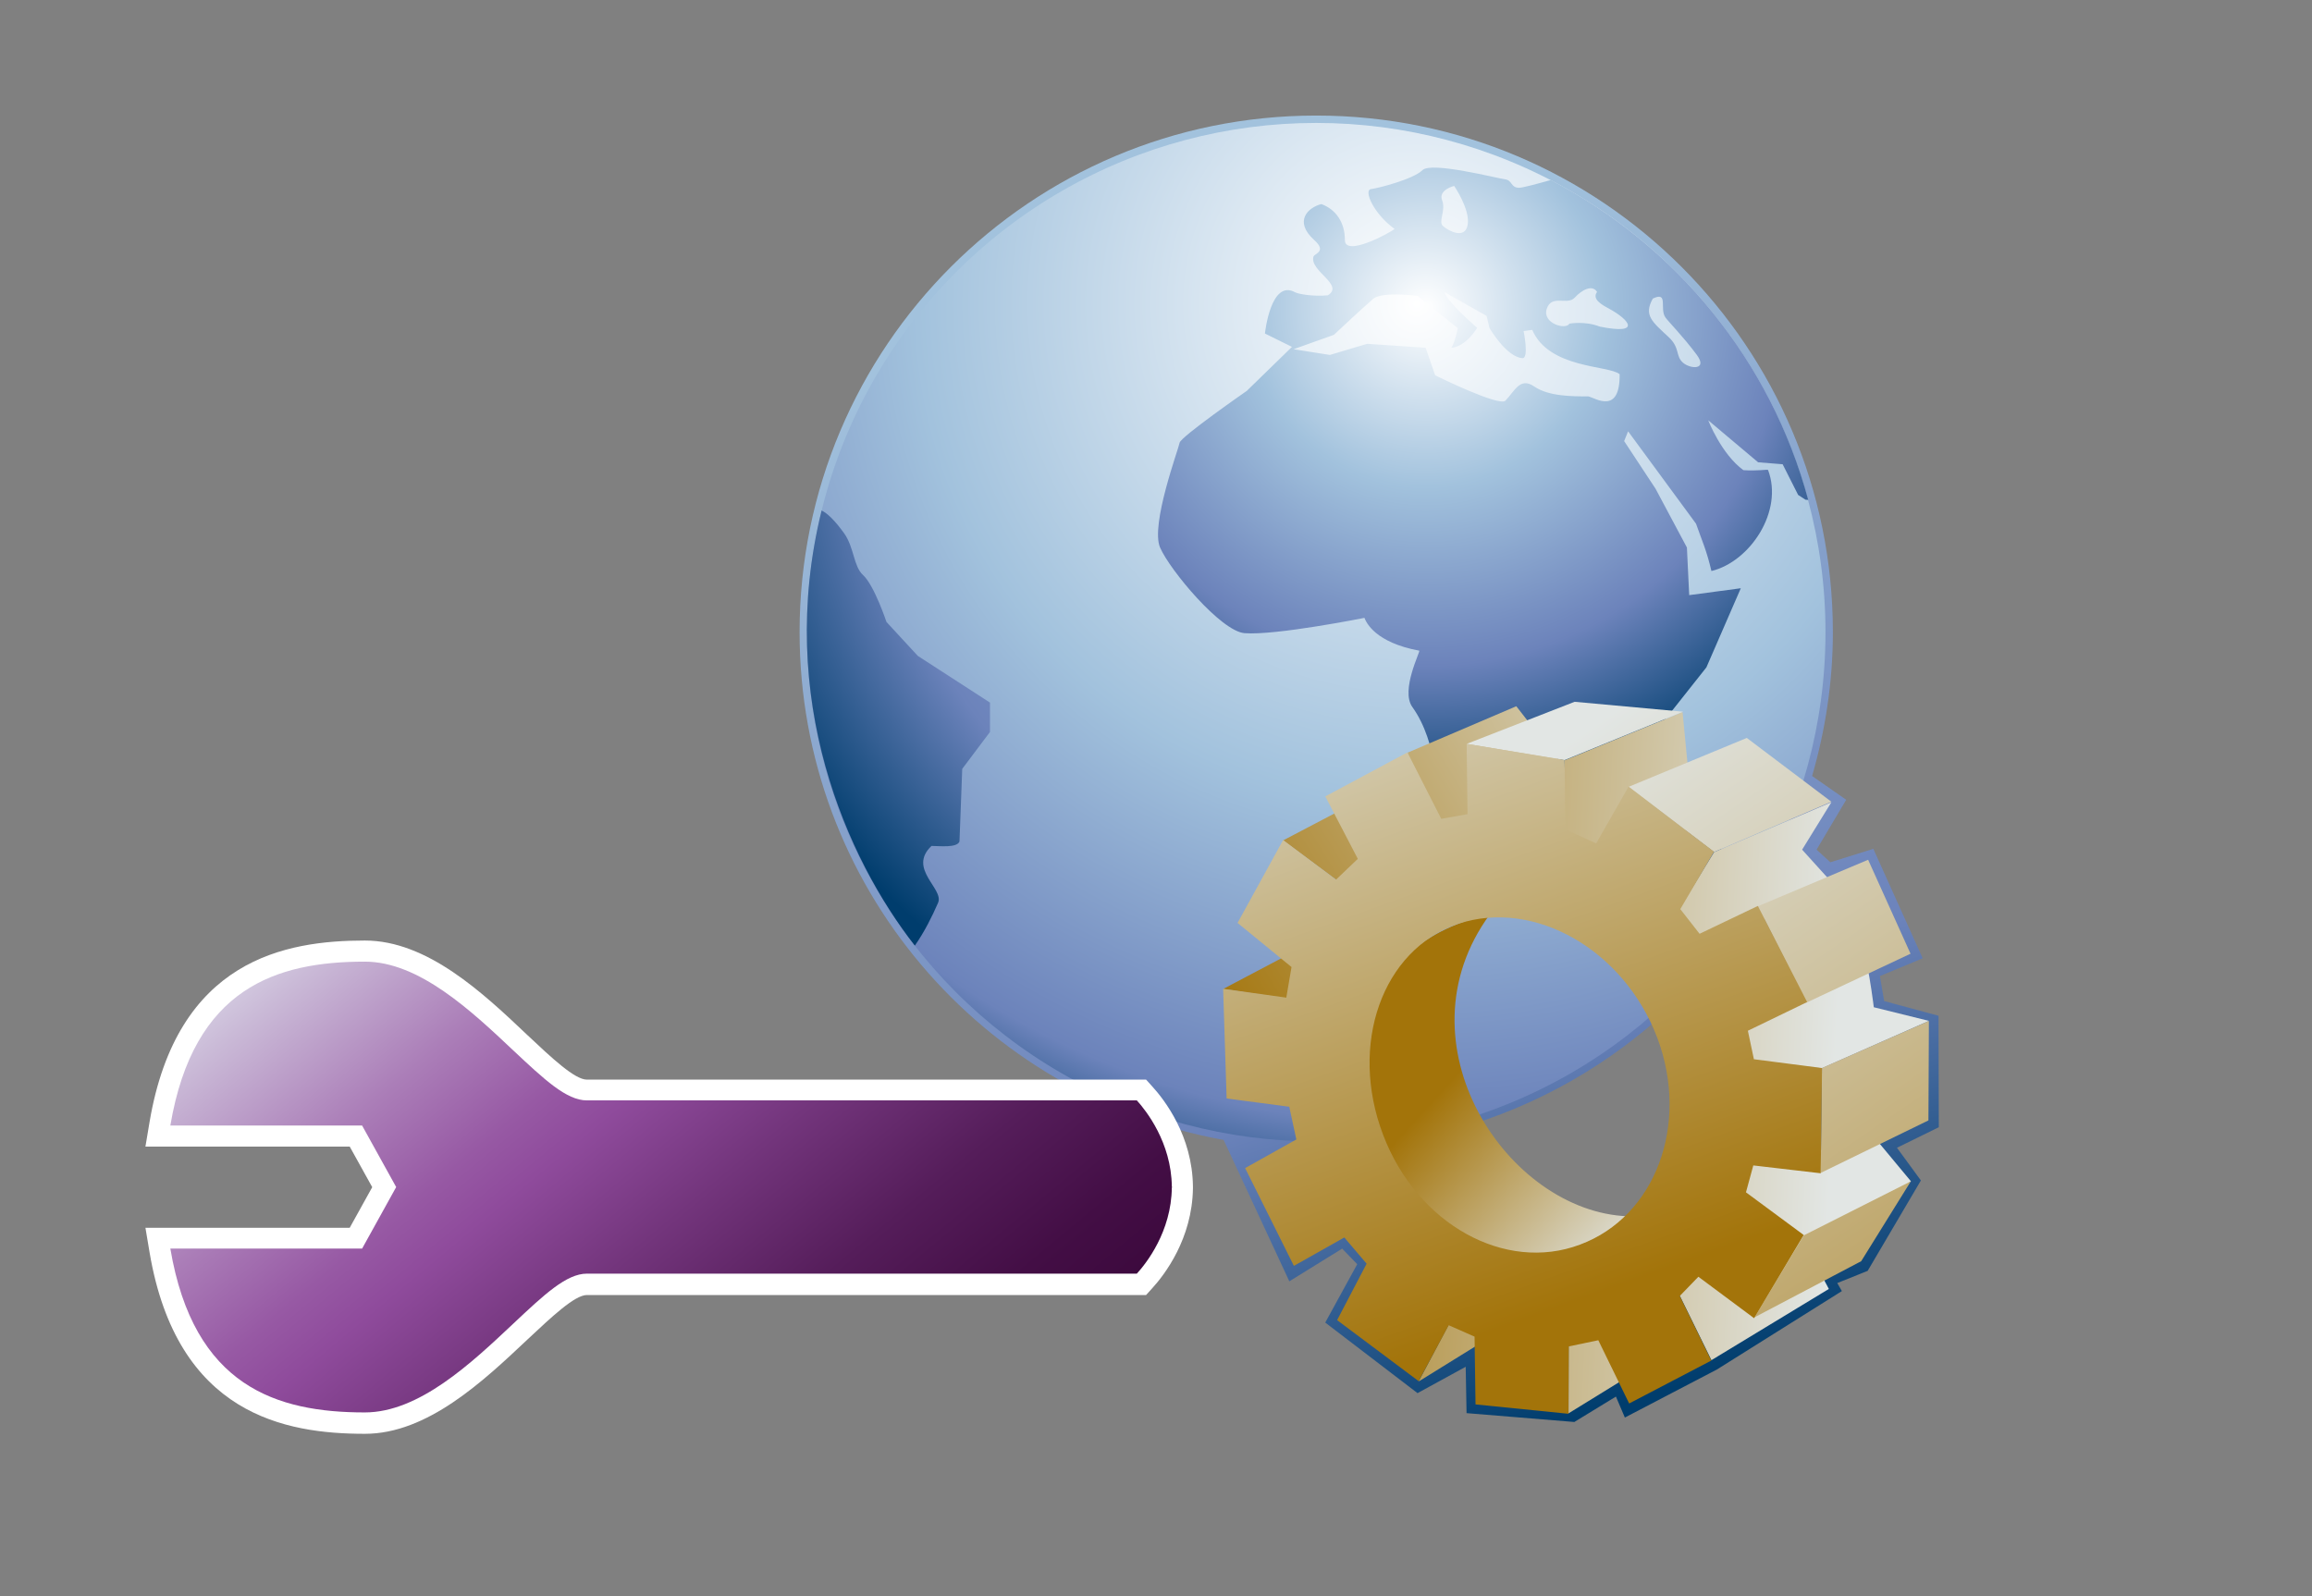 <?xml version="1.0" encoding="UTF-8"?>
<svg xmlns="http://www.w3.org/2000/svg" xmlns:xlink="http://www.w3.org/1999/xlink" contentScriptType="text/ecmascript" width="84" baseProfile="tiny" zoomAndPan="magnify" contentStyleType="text/css" viewBox="0 0 84 58" height="58" preserveAspectRatio="xMidYMid meet" version="1.1">
    <rect x="0" y="0" width="84" height="58" fill="#808080" stroke="none"/>
    <rect width="84" fill="none" height="58"/>
    <linearGradient x1="-648.604" gradientTransform="matrix(1 0 0 -1 694.626 1053.969)" y1="1048.25" x2="-647.703" gradientUnits="userSpaceOnUse" y2="1046.47" xlink:type="simple" xlink:actuate="onLoad" id="XMLID_1829_" xlink:show="other">
        <stop stop-color="#a2c2dd" offset="0"/>
        <stop stop-color="#a2c2dd" offset="0.1"/>
        <stop stop-color="#6c83bb" offset="0.71"/>
        <stop stop-color="#003d6d" offset="0.99"/>
        <stop stop-color="#003d6d" offset="1"/>
    </linearGradient>
    <path fill="url(#XMLID_1829_)" d="M 40.36 7.038 C 40.436 7.194 40.69 7.232 41.223 7.063 C 41.616 7.029 42.644 6.136 43.18 6.316 C 43.719 6.494 44.159 6.134 44.659 5.813 C 45.699 5.905 46.806 4.991 47.019 4.991 C 47.234 4.991 48.04 5.139 48.219 4.854 C 48.219 4.854 50.17 5.313 51.952 4.93 C 50.622 4.626 49.238 4.465 47.817 4.465 C 45.987 4.465 44.217 4.733 42.547 5.227 C 42.087 5.678 41.586 6.288 40.36 7.038 z "/>
    <radialGradient gradientTransform="matrix(1 0 0 -1 694.626 1053.969)" gradientUnits="userSpaceOnUse" xlink:type="simple" r="24.17" xlink:actuate="onLoad" cx="-645.556" id="XMLID_1830_" cy="1038.449" xlink:show="other">
        <stop stop-color="#a2c2dd" offset="0"/>
        <stop stop-color="#a2c2dd" offset="0.1"/>
        <stop stop-color="#6c83bb" offset="0.71"/>
        <stop stop-color="#003d6d" offset="0.99"/>
        <stop stop-color="#003d6d" offset="1"/>
    </radialGradient>
    <path fill="url(#XMLID_1830_)" d="M 35.86 9.528 C 35.86 9.195 36.406 9.03 36.406 9.03 L 36.477 9.291 L 36.975 9.505 C 36.975 9.505 37.569 8.864 37.688 8.697 C 37.804 8.532 38.019 7.891 38.019 7.891 L 39.055 6.669 C 36.73 7.923 34.703 9.659 33.11 11.745 C 33.749 11.24 35.86 9.861 35.86 9.528 z "/>
    <radialGradient gradientTransform="matrix(1 0 0 -1 694.626 1053.969)" gradientUnits="userSpaceOnUse" xlink:type="simple" r="4.06" xlink:actuate="onLoad" cx="-648.596" id="XMLID_1831_" cy="1045.933" xlink:show="other">
        <stop stop-color="#a2c2dd" offset="0"/>
        <stop stop-color="#a2c2dd" offset="0.1"/>
        <stop stop-color="#6c83bb" offset="0.71"/>
        <stop stop-color="#003d6d" offset="0.99"/>
        <stop stop-color="#003d6d" offset="1"/>
    </radialGradient>
    <path fill="url(#XMLID_1831_)" d="M 45.65 6.6 C 45.883 6.555 46.418 6.305 46.418 6.305 C 46.418 6.305 46.15 6.192 45.85 6.237 C 45.551 6.283 45.12 6.056 44.883 6.169 C 45.081 6.418 45.416 6.645 45.65 6.6 z "/>
    <linearGradient x1="-652.382" gradientTransform="matrix(1 0 0 -1 694.626 1053.969)" y1="1048.929" x2="-637.722" gradientUnits="userSpaceOnUse" y2="1001.798" xlink:type="simple" xlink:actuate="onLoad" id="XMLID_1832_" xlink:show="other">
        <stop stop-color="#a2c2dd" offset="0"/>
        <stop stop-color="#a2c2dd" offset="0.1"/>
        <stop stop-color="#6c83bb" offset="0.71"/>
        <stop stop-color="#003d6d" offset="0.99"/>
        <stop stop-color="#003d6d" offset="1"/>
    </linearGradient>
    <path fill="url(#XMLID_1832_)" d="M 70.441 40.96 L 70.431 36.91 L 68.455 36.375 L 68.301 35.467 L 69.855 34.821 L 68.062 30.844 L 66.5 31.332 L 66.0 30.874 L 67.077 29.062 L 65.838 28.198 C 66.318 26.537 66.592 24.786 66.592 22.97 C 66.592 12.604 58.188 4.199 47.821 4.199 C 37.455 4.199 29.051 12.603 29.051 22.97 C 29.051 32.185 35.698 39.835 44.457 41.422 L 46.844 46.559 L 48.764 45.371 L 49.311 45.937 L 48.149 48.058 L 51.502 50.622 L 53.252 49.664 L 53.283 51.349 L 57.199 51.67 L 58.71 50.747 L 59.035 51.509 L 62.383 49.761 L 66.919 46.914 L 66.752 46.622 L 67.856 46.179 L 69.79 42.894 L 68.921 41.706 L 70.441 40.96 z M 59.5 44.875 C 57.812 45.807 54.346 42.492 52.955 41.012 C 55.87 40.184 58.488 38.671 60.641 36.657 C 60.928 38.811 61.111 43.984 59.5 44.875 z "/>
    <radialGradient gradientTransform="matrix(1 0 0 -1 694.626 1053.969)" gradientUnits="userSpaceOnUse" xlink:type="simple" r="34.24" xlink:actuate="onLoad" cx="-643.156" id="XMLID_1833_" cy="1042.929" xlink:show="other">
        <stop stop-color="#ffffff" offset="0"/>
        <stop stop-color="#a2c2dd" offset="0.53"/>
        <stop stop-color="#6c83bb" offset="0.87"/>
        <stop stop-color="#003d6d" offset="1"/>
    </radialGradient>
    <circle fill="url(#XMLID_1833_)" r="18.504" cx="47.82" cy="22.971"/>
    <radialGradient gradientTransform="matrix(1 0 0 -1 694.626 1053.969)" gradientUnits="userSpaceOnUse" xlink:type="simple" r="24.168" xlink:actuate="onLoad" cx="-645.556" id="XMLID_1834_" cy="1038.445" xlink:show="other">
        <stop stop-color="#a2c2dd" offset="0"/>
        <stop stop-color="#a2c2dd" offset="0.1"/>
        <stop stop-color="#6c83bb" offset="0.71"/>
        <stop stop-color="#003d6d" offset="0.99"/>
        <stop stop-color="#003d6d" offset="1"/>
    </radialGradient>
    <path fill="url(#XMLID_1834_)" d="M 62.656 28.855 L 62.052 29.813 C 62.052 29.813 61.147 30.098 61.112 30.383 C 61.095 30.504 60.415 32.018 60.415 32.018 C 60.415 32.018 60.147 32.862 60.914 32.612 C 62.508 32.09 63.549 28.677 62.656 28.855 z "/>
    <radialGradient gradientTransform="matrix(1 0 0 -1 694.626 1053.969)" gradientUnits="userSpaceOnUse" xlink:type="simple" r="24.17" xlink:actuate="onLoad" cx="-645.556" id="XMLID_1835_" cy="1038.448" xlink:show="other">
        <stop stop-color="#a2c2dd" offset="0"/>
        <stop stop-color="#a2c2dd" offset="0.1"/>
        <stop stop-color="#6c83bb" offset="0.71"/>
        <stop stop-color="#003d6d" offset="0.99"/>
        <stop stop-color="#003d6d" offset="1"/>
    </radialGradient>
    <path fill="url(#XMLID_1835_)" d="M 33.844 30.738 C 34.106 30.738 34.779 30.82 34.86 30.574 C 34.866 30.469 34.96 27.938 34.96 27.938 L 35.968 26.597 L 35.968 25.53 L 33.346 23.833 L 32.208 22.601 C 32.208 22.605 31.767 21.27 31.354 20.893 C 31.008 20.578 31.034 19.885 30.666 19.374 C 30.333 18.912 30.064 18.653 29.851 18.55 C 28.16 25.399 30.782 31.22 33.238 34.361 C 33.59 33.857 33.868 33.298 34.084 32.8 C 34.303 32.291 32.966 31.568 33.844 30.738 z "/>
    <radialGradient gradientTransform="matrix(1 0 0 -1 694.626 1053.969)" gradientUnits="userSpaceOnUse" xlink:type="simple" r="18.589" xlink:actuate="onLoad" cx="-642.826" id="XMLID_1836_" cy="1042.788" xlink:show="other">
        <stop stop-color="#ffffff" offset="0"/>
        <stop stop-color="#a2c2dd" offset="0.35"/>
        <stop stop-color="#6c83bb" offset="0.7"/>
        <stop stop-color="#003d6d" offset="1"/>
    </radialGradient>
    <path fill="url(#XMLID_1836_)" d="M 56.342 6.542 C 55.774 6.702 55.307 6.823 55.196 6.823 C 54.875 6.823 54.962 6.552 54.675 6.514 C 54.387 6.479 52.0 5.862 51.68 6.183 C 51.36 6.505 50.1 6.834 49.813 6.871 C 49.53 6.907 49.91 7.773 50.667 8.318 C 50.563 8.425 48.863 9.365 48.863 8.721 C 48.863 8.077 48.532 7.606 48.009 7.416 C 47.533 7.534 46.988 8.032 47.747 8.721 C 48.223 9.149 47.751 9.206 47.72 9.33 C 47.577 9.848 48.856 10.351 48.244 10.731 C 47.673 10.782 47.161 10.677 47.062 10.624 C 46.165 10.119 45.958 12.119 45.958 12.119 L 46.94 12.604 L 45.3 14.202 C 45.3 14.202 42.895 15.872 42.858 16.088 C 42.823 16.302 41.791 19.072 42.148 19.896 C 42.507 20.72 44.358 22.937 45.216 23.007 C 46.335 23.098 49.573 22.451 49.573 22.451 C 49.643 22.631 49.973 23.347 51.563 23.643 C 51.622 23.653 50.875 25.077 51.313 25.689 C 52.264 27.017 52.216 29.004 52.216 29.004 L 59.622 27.25 L 61.997 24.25 L 63.247 21.375 L 61.372 21.625 L 61.289 19.895 L 60.15 17.759 L 59.009 16.028 L 59.152 15.672 L 61.62 19.029 C 61.848 19.681 62 19.982 62.18 20.749 C 63.587 20.408 64.805 18.571 64.237 17.077 C 64.212 17.05 63.86 17.12 63.341 17.084 C 62.541 16.502 62.063 15.272 62.063 15.272 L 63.876 16.798 L 64.767 16.869 L 65.33 17.984 C 65.489 18.088 65.599 18.158 65.599 18.158 C 65.599 18.158 65.635 18.163 65.697 18.165 C 64.338 13.11 60.895 8.908 56.342 6.542 z M 52.395 7.278 C 52.247 6.898 52.833 6.756 52.833 6.756 C 52.833 6.756 53.418 7.606 53.324 8.166 C 53.23 8.722 52.613 8.382 52.428 8.215 C 52.242 8.051 52.541 7.659 52.395 7.278 z M 57.719 14.404 C 57.112 14.404 56.266 14.402 55.745 14.046 C 55.226 13.689 55.042 14.199 54.695 14.558 C 54.472 14.79 52.142 13.638 52.142 13.638 L 51.797 12.636 L 49.672 12.493 L 48.318 12.897 L 46.998 12.689 L 48.463 12.167 C 48.463 12.167 49.516 11.179 49.895 10.856 C 50.215 10.584 51.498 10.75 51.498 10.75 L 52.963 11.923 C 52.963 11.923 52.862 12.458 52.73 12.636 C 53.265 12.6 53.667 11.913 53.667 11.913 C 52.479 10.869 52.484 10.616 52.484 10.616 L 54.01 11.478 L 54.118 11.922 C 54.118 11.922 54.725 12.97 55.311 13.014 C 55.561 13.033 55.356 12.03 55.356 12.03 L 55.669 11.986 C 56.282 13.407 58.447 13.265 58.845 13.597 C 58.864 15.07 57.973 14.476 57.719 14.404 z M 58.124 11.868 C 57.579 11.654 57.02 11.76 57.02 11.76 C 56.897 12.001 56.02 11.753 56.198 11.219 C 56.373 10.685 56.948 11.106 57.212 10.816 C 57.48 10.525 57.853 10.332 58.025 10.607 C 57.827 10.87 58.201 11.077 58.462 11.217 C 59.188 11.611 59.668 12.179 58.124 11.868 z M 61.141 13.174 C 60.869 12.93 61.043 12.641 60.629 12.252 C 60.033 11.697 59.706 11.457 60.051 10.849 C 60.633 10.572 60.286 11.221 60.506 11.531 C 60.622 11.696 61.147 12.219 61.645 12.89 C 62.059 13.448 61.416 13.419 61.141 13.174 z "/>
    <path fill="#ffffff" d="M 13.257 34.176 C 10.378 34.176 6.434 34.86 5.434 40.768 L 5.284 41.663 C 5.284 41.663 11.919 41.663 12.706 41.663 C 12.944 42.091 13.298 42.727 13.524 43.138 C 13.296 43.546 12.944 44.187 12.706 44.613 C 11.919 44.613 5.284 44.613 5.284 44.613 L 5.434 45.507 C 6.434 51.414 10.378 52.1 13.257 52.1 C 15.528 52.1 17.55 50.196 19.177 48.661 C 20.057 47.838 20.884 47.057 21.323 47.057 L 41.64 47.057 L 41.866 46.807 C 42.304 46.328 43.318 45.016 43.342 43.176 L 43.342 43.113 C 43.321 41.271 42.307 39.963 41.866 39.48 L 41.64 39.23 L 21.323 39.23 C 20.884 39.23 20.054 38.451 19.177 37.626 C 17.55 36.082 15.527 34.176 13.257 34.176 z "/>
    <linearGradient x1="-682.755" gradientTransform="matrix(1 0 0 -1 694.626 1053.969)" y1="1024.599" x2="-660.856" gradientUnits="userSpaceOnUse" y2="998.249" xlink:type="simple" xlink:actuate="onLoad" id="XMLID_1837_" xlink:show="other">
        <stop stop-color="#e6edf3" offset="0"/>
        <stop stop-color="#cabad7" offset="0.12"/>
        <stop stop-color="#ab7eb8" offset="0.27"/>
        <stop stop-color="#9759a4" offset="0.38"/>
        <stop stop-color="#8f4b9c" offset="0.44"/>
        <stop stop-color="#73357c" offset="0.57"/>
        <stop stop-color="#551d5a" offset="0.72"/>
        <stop stop-color="#430e45" offset="0.85"/>
        <stop stop-color="#3c093d" offset="0.94"/>
        <stop stop-color="#3c093d" offset="1"/>
    </linearGradient>
    <path fill="url(#XMLID_1837_)" d="M 42.577 43.135 C 42.577 43.124 42.581 43.118 42.581 43.112 L 42.575 43.112 C 42.556 41.51 41.638 40.354 41.304 39.985 C 40.873 39.985 21.324 39.985 21.324 39.985 C 20.58 39.985 19.773 39.223 18.652 38.172 C 17.127 36.734 15.226 34.943 13.256 34.943 C 10.062 34.943 7.035 35.881 6.189 40.898 C 7.39 40.898 13.156 40.898 13.156 40.898 L 14.394 43.134 L 13.156 45.37 C 13.156 45.37 7.39 45.37 6.189 45.37 C 7.037 50.39 10.062 51.323 13.256 51.323 C 15.226 51.323 17.125 49.533 18.652 48.094 C 19.773 47.04 20.58 46.28 21.324 46.28 C 21.324 46.28 40.875 46.28 41.304 46.28 C 41.64 45.913 42.558 44.757 42.575 43.153 L 42.581 43.153 C 42.581 43.148 42.577 43.143 42.577 43.135 z "/>
    <linearGradient x1="-634.587" gradientTransform="matrix(1 0 0 -1 694.626 1053.969)" y1="1009.018" x2="-641.417" gradientUnits="userSpaceOnUse" y2="1015.247" xlink:type="simple" xlink:actuate="onLoad" id="XMLID_1838_" xlink:show="other">
        <stop stop-color="#e2e6e4" offset="0"/>
        <stop stop-color="#a3740a" offset="1"/>
    </linearGradient>
    <path fill="url(#XMLID_1838_)" d="M 54.133 33.221 C 50.69 37.909 54.774 44.034 59.143 44.196 C 52.123 50.094 44.469 35.391 54.133 33.221 z "/>
    <linearGradient x1="-631.785" gradientTransform="matrix(1 0 0 -1 694.626 1053.969)" y1="1030.118" x2="-651.506" gradientUnits="userSpaceOnUse" y2="1018.117" xlink:type="simple" xlink:actuate="onLoad" id="XMLID_1839_" xlink:show="other">
        <stop stop-color="#e2e6e4" offset="0"/>
        <stop stop-color="#a3740a" offset="1"/>
    </linearGradient>
    <path fill="url(#XMLID_1839_)" d="M 48.047 36.475 L 48.887 33.588 L 44.44 35.936 L 48.047 36.475 z M 46.619 30.537 L 49.937 32.999 L 49.068 29.252 L 46.619 30.537 z M 55.09 25.662 L 51.141 27.349 L 52.067 30.603 L 56.76 27.804 L 55.09 25.662 z "/>
    <linearGradient x1="-627.956" gradientTransform="matrix(1 0 0 -1 694.626 1053.969)" y1="1014.995" x2="-651.056" gradientUnits="userSpaceOnUse" y2="1016.085" xlink:type="simple" xlink:actuate="onLoad" id="XMLID_1840_" xlink:show="other">
        <stop stop-color="#e2e6e4" offset="0"/>
        <stop stop-color="#a3740a" offset="1"/>
    </linearGradient>
    <path fill="url(#XMLID_1840_)" d="M 51.542 50.199 L 55.834 47.541 L 52.629 48.146 L 51.542 50.199 z M 56.988 51.357 L 59.995 49.504 L 56.992 48.173 L 56.988 51.357 z M 69.43 42.926 L 67.748 40.903 L 64.999 42.448 L 63.512 42.223 L 60.754 46.518 L 62.18 49.424 L 66.446 46.836 L 65.663 45.365 L 69.43 42.926 z M 61.624 34.622 L 66.645 32.167 L 65.475 30.874 L 66.538 29.151 L 62.277 30.964 L 60.666 33.592 L 61.624 34.622 z M 56.588 32.025 L 61.336 28.004 L 61.131 25.874 L 56.85 27.626 C 56.85 27.626 56.456 31.941 56.588 32.025 z M 66.195 38.814 L 70.081 37.095 L 68.079 36.6 L 68.079 36.6 C 68.079 36.579 67.92 35.377 67.859 35.246 L 60.965 38.502 L 66.195 38.814 z "/>
    <linearGradient x1="-637.445" gradientTransform="matrix(1 0 0 -1 694.626 1053.969)" y1="1027.139" x2="-615.195" gradientUnits="userSpaceOnUse" y2="994.539" xlink:type="simple" xlink:actuate="onLoad" id="XMLID_1841_" xlink:show="other">
        <stop stop-color="#e2e6e4" offset="0"/>
        <stop stop-color="#a3740a" offset="1"/>
    </linearGradient>
    <path fill="url(#XMLID_1841_)" d="M 57.209 25.501 L 53.288 27.03 L 56.838 27.622 L 61.151 25.861 L 57.209 25.501 z M 63.465 26.814 L 59.166 28.593 L 62.275 30.961 L 66.538 29.133 L 63.465 26.814 z M 66.195 38.807 L 66.15 42.62 L 70.064 40.712 L 70.081 37.098 L 66.195 38.807 z M 63.749 47.865 L 67.621 45.828 L 69.424 42.926 L 65.535 44.889 L 63.749 47.865 z M 65.628 36.434 L 69.414 34.655 L 67.873 31.241 L 63.869 32.93 L 65.628 36.434 z "/>
    <linearGradient x1="-646.298" gradientTransform="matrix(1 0 0 -1 694.626 1053.969)" y1="1034.388" x2="-636.468" gradientUnits="userSpaceOnUse" y2="1006.988" xlink:type="simple" xlink:actuate="onLoad" id="XMLID_1842_" xlink:show="other">
        <stop stop-color="#e2e6e4" offset="0"/>
        <stop stop-color="#a3740a" offset="1"/>
    </linearGradient>
    <path fill="url(#XMLID_1842_)" d="M 66.198 38.809 L 66.15 42.633 L 63.701 42.348 L 63.435 43.325 L 65.533 44.876 L 63.73 47.899 L 61.706 46.393 L 61.03 47.091 L 62.176 49.438 L 59.191 50.998 L 58.07 48.7 L 56.998 48.924 L 56.986 51.372 L 53.609 51.032 L 53.574 48.569 L 52.635 48.155 L 51.542 50.186 L 48.58 47.969 L 49.652 45.919 L 48.842 44.966 L 47.01 45.998 L 45.238 42.445 L 47.099 41.404 L 46.842 40.216 L 44.566 39.915 L 44.439 35.93 L 46.734 36.251 L 46.924 35.139 L 44.963 33.536 L 46.618 30.525 L 48.54 31.964 L 49.332 31.208 L 48.151 28.939 L 51.135 27.339 L 52.364 29.754 L 53.319 29.584 L 53.287 27.029 L 56.844 27.615 L 56.875 30.138 L 57.992 30.646 L 59.17 28.583 L 62.274 30.948 L 61.049 33.035 L 61.75 33.931 L 63.868 32.918 L 65.657 36.412 L 63.504 37.454 L 63.723 38.489 L 66.198 38.809 z M 52.982 33.568 C 50.215 34.503 49.002 37.953 50.25 41.232 C 51.484 44.484 54.68 46.252 57.408 45.224 C 60.137 44.21 61.402 40.865 60.21 37.703 C 59.002 34.52 55.758 32.65 52.982 33.568 z "/>
</svg>

